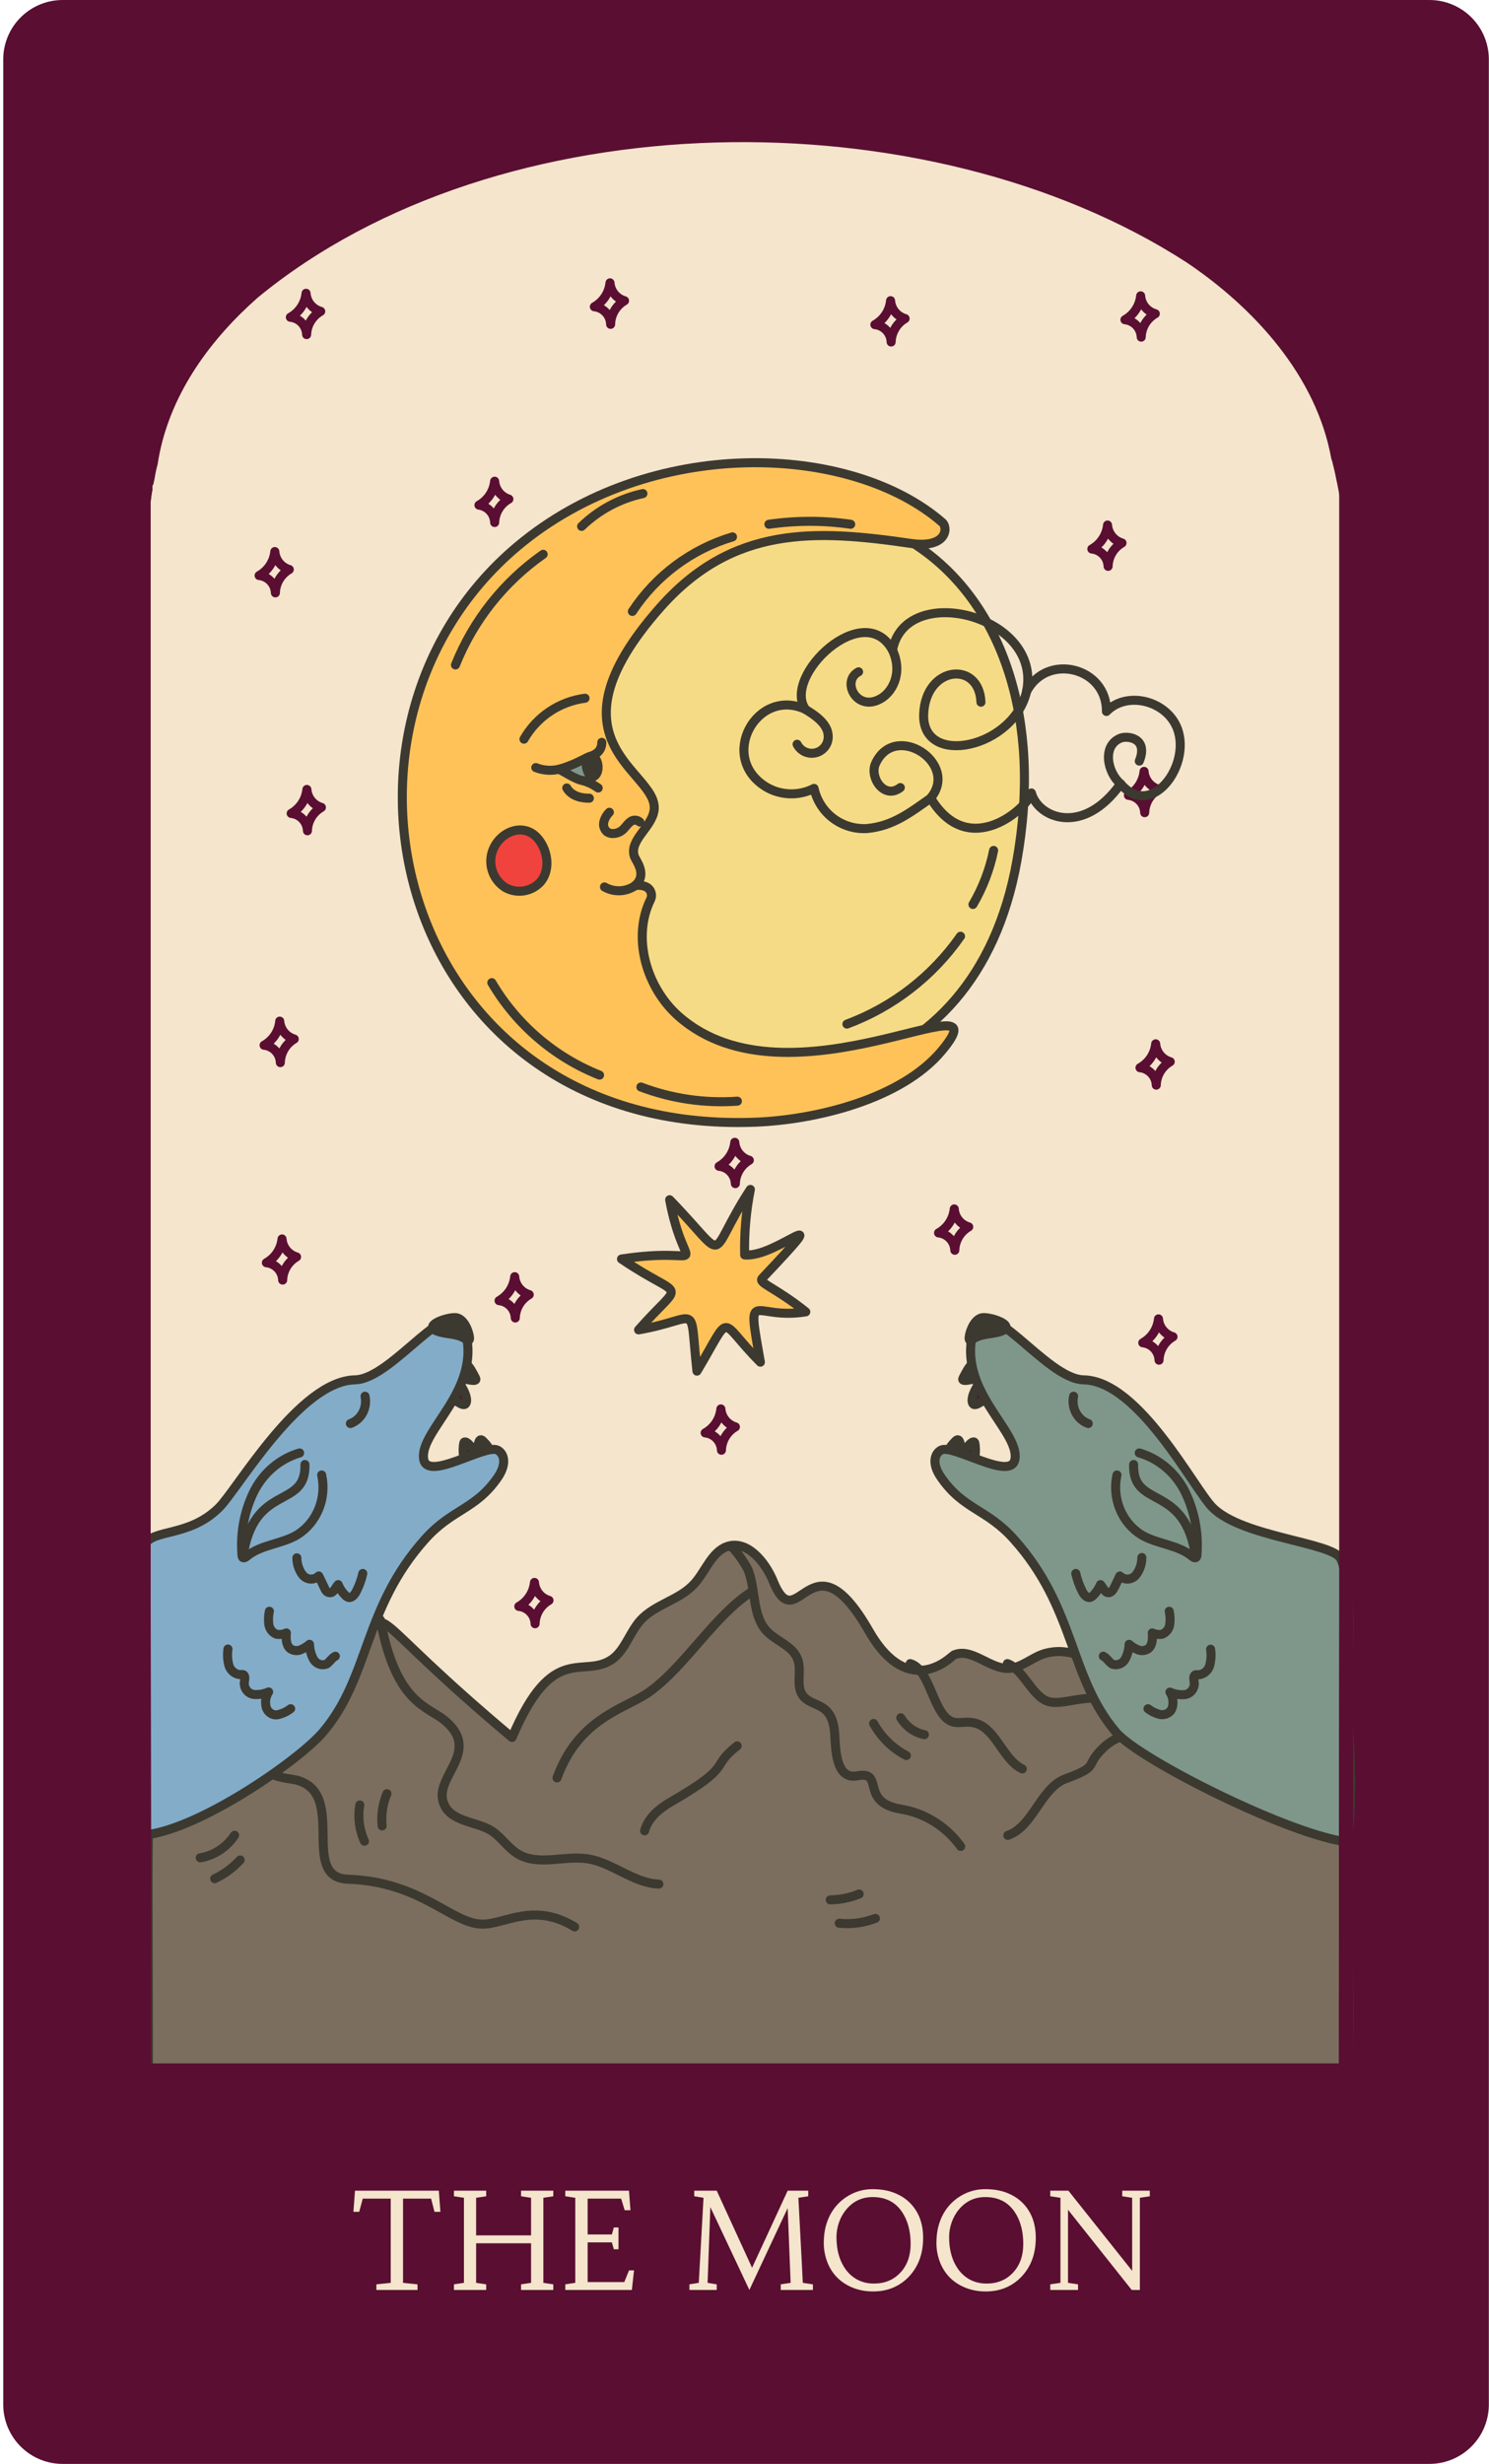 <svg width="393" height="650" viewBox="0 0 393 650" fill="none" xmlns="http://www.w3.org/2000/svg">
<path fill-rule="evenodd" clip-rule="evenodd" d="M16.741 0.001H377.072C381.211 -0.052 385.204 1.532 388.18 4.409C391.156 7.286 392.874 11.223 392.96 15.361V634.639C392.874 638.777 391.156 642.714 388.18 645.591C385.204 648.468 381.211 650.052 377.072 649.999H16.741C12.602 650.052 8.61 648.468 5.634 645.591C2.658 642.714 0.94 638.777 0.854 634.639V15.361C0.94 11.223 2.658 7.286 5.634 4.409C8.61 1.532 12.602 -0.052 16.741 0.001Z" fill="#5A0E32"/>
<path d="M355.423 35.08H37.623V612.064H355.423V35.08Z" fill="#F4E5CC"/>
<path d="M238.892 84.041C237.845 83.744 236.914 83.131 236.228 82.286C235.542 81.441 235.132 80.405 235.056 79.319C234.923 80.63 234.477 81.889 233.755 82.991C233.033 84.092 232.057 85.004 230.908 85.648C232.058 85.755 233.13 86.279 233.921 87.122C234.712 87.964 235.168 89.067 235.203 90.222C235.242 88.963 235.601 87.735 236.247 86.653C236.892 85.572 237.802 84.673 238.892 84.041Z" stroke="#5A0E32" stroke-width="2.383" stroke-linecap="round" stroke-linejoin="round"/>
<path d="M296.141 143.242C295.097 142.936 294.171 142.319 293.488 141.472C292.805 140.625 292.398 139.589 292.321 138.504C292.189 139.814 291.743 141.073 291.021 142.175C290.299 143.277 289.322 144.188 288.173 144.832C289.323 144.943 290.392 145.468 291.183 146.31C291.973 147.151 292.43 148.252 292.469 149.406C292.503 148.15 292.858 146.924 293.501 145.845C294.144 144.766 295.053 143.869 296.141 143.242Z" stroke="#5A0E32" stroke-width="2.383" stroke-linecap="round" stroke-linejoin="round"/>
<path d="M305.797 208.229C304.752 207.923 303.825 207.305 303.14 206.459C302.455 205.612 302.044 204.577 301.961 203.491C301.831 204.8 301.387 206.059 300.668 207.16C299.949 208.262 298.975 209.174 297.83 209.82C298.979 209.931 300.049 210.456 300.839 211.298C301.629 212.139 302.086 213.24 302.125 214.394C302.159 213.138 302.514 211.912 303.157 210.833C303.8 209.753 304.709 208.857 305.797 208.229Z" stroke="#5A0E32" stroke-width="2.383" stroke-linecap="round" stroke-linejoin="round"/>
<path d="M243.908 499.643C242.863 499.341 241.935 498.727 241.249 497.883C240.564 497.039 240.153 496.005 240.071 494.921C239.941 496.23 239.498 497.488 238.778 498.59C238.059 499.691 237.086 500.603 235.94 501.249C237.091 501.357 238.162 501.881 238.953 502.723C239.744 503.566 240.2 504.668 240.235 505.823C240.271 504.566 240.627 503.338 241.27 502.257C241.912 501.175 242.82 500.275 243.908 499.643Z" stroke="#5A0E32" stroke-width="2.383" stroke-linecap="round" stroke-linejoin="round"/>
<path d="M78.748 443.36C77.702 443.056 76.774 442.439 76.088 441.592C75.403 440.745 74.992 439.709 74.912 438.622C74.78 439.933 74.334 441.192 73.612 442.294C72.89 443.395 71.913 444.307 70.764 444.951C71.912 445.065 72.98 445.591 73.77 446.432C74.559 447.273 75.018 448.372 75.059 449.525C75.098 448.268 75.457 447.042 76.103 445.963C76.749 444.884 77.659 443.988 78.748 443.36Z" stroke="#5A0E32" stroke-width="2.383" stroke-linecap="round" stroke-linejoin="round"/>
<path d="M303.11 478.527C302.065 478.22 301.138 477.602 300.453 476.756C299.767 475.91 299.356 474.875 299.274 473.789C299.143 475.097 298.7 476.356 297.981 477.457C297.262 478.559 296.288 479.471 295.142 480.117C296.291 480.228 297.361 480.753 298.152 481.595C298.942 482.436 299.399 483.537 299.437 484.691C299.471 483.435 299.827 482.209 300.47 481.13C301.113 480.051 302.022 479.154 303.11 478.527Z" stroke="#5A0E32" stroke-width="2.383" stroke-linecap="round" stroke-linejoin="round"/>
<path d="M304.912 420.014C303.859 419.714 302.925 419.096 302.235 418.245C301.546 417.395 301.135 416.352 301.059 415.26C300.927 416.57 300.481 417.83 299.759 418.931C299.037 420.033 298.061 420.944 296.912 421.588C298.062 421.696 299.134 422.22 299.925 423.062C300.716 423.905 301.172 425.007 301.207 426.162C301.253 424.908 301.617 423.685 302.265 422.61C302.914 421.534 303.824 420.641 304.912 420.014Z" stroke="#5A0E32" stroke-width="2.383" stroke-linecap="round" stroke-linejoin="round"/>
<path d="M193.986 237.035C192.941 236.733 192.013 236.119 191.327 235.275C190.642 234.431 190.23 233.398 190.149 232.313C190.015 233.621 189.568 234.877 188.846 235.975C188.124 237.074 187.148 237.983 186.001 238.625C187.152 238.74 188.222 239.268 189.012 240.113C189.802 240.957 190.259 242.06 190.297 243.216C190.336 241.957 190.695 240.729 191.34 239.647C191.986 238.566 192.896 237.667 193.986 237.035Z" stroke="#5A0E32" stroke-width="2.383" stroke-linecap="round" stroke-linejoin="round"/>
<path d="M166.067 485.117C165.02 484.813 164.092 484.196 163.407 483.349C162.721 482.502 162.311 481.466 162.23 480.379C162.098 481.69 161.652 482.949 160.93 484.051C160.208 485.152 159.231 486.064 158.083 486.708C159.231 486.822 160.298 487.348 161.088 488.189C161.878 489.03 162.336 490.129 162.378 491.282C162.417 490.025 162.776 488.799 163.421 487.72C164.067 486.641 164.977 485.745 166.067 485.117Z" stroke="#5A0E32" stroke-width="2.383" stroke-linecap="round" stroke-linejoin="round"/>
<path d="M255.679 323.664C254.634 323.36 253.707 322.743 253.023 321.896C252.34 321.048 251.934 320.012 251.859 318.926C251.727 320.236 251.281 321.495 250.559 322.597C249.837 323.698 248.86 324.61 247.711 325.254C248.859 325.368 249.927 325.894 250.717 326.735C251.507 327.576 251.965 328.675 252.007 329.828C252.042 328.572 252.398 327.347 253.041 326.268C253.684 325.189 254.592 324.292 255.679 323.664Z" stroke="#5A0E32" stroke-width="2.383" stroke-linecap="round" stroke-linejoin="round"/>
<path d="M84.832 213C83.786 212.696 82.858 212.079 82.172 211.232C81.487 210.385 81.076 209.349 80.996 208.262C80.864 209.573 80.418 210.832 79.696 211.934C78.974 213.035 77.997 213.947 76.848 214.591C77.997 214.702 79.067 215.227 79.858 216.069C80.648 216.91 81.105 218.011 81.144 219.165C81.181 217.908 81.539 216.681 82.185 215.602C82.831 214.523 83.742 213.627 84.832 213Z" stroke="#5A0E32" stroke-width="2.383" stroke-linecap="round" stroke-linejoin="round"/>
<path d="M237.793 186.457C236.745 186.157 235.814 185.541 235.128 184.693C234.441 183.846 234.033 182.807 233.957 181.719C233.825 183.03 233.379 184.289 232.657 185.391C231.935 186.492 230.958 187.404 229.809 188.048C230.958 188.158 232.028 188.684 232.818 189.525C233.609 190.367 234.066 191.468 234.104 192.622C234.138 191.364 234.496 190.136 235.142 189.056C235.788 187.977 236.701 187.082 237.793 186.457Z" stroke="#5A0E32" stroke-width="2.383" stroke-linecap="round" stroke-linejoin="round"/>
<path d="M221.612 443.524C220.568 443.221 219.642 442.606 218.956 441.763C218.271 440.919 217.859 439.886 217.775 438.803C217.643 440.109 217.198 441.364 216.479 442.462C215.76 443.561 214.788 444.47 213.644 445.115C214.79 445.229 215.856 445.756 216.643 446.597C217.43 447.439 217.885 448.537 217.923 449.689C217.962 448.432 218.321 447.206 218.966 446.127C219.612 445.048 220.523 444.152 221.612 443.524Z" stroke="#5A0E32" stroke-width="2.383" stroke-linecap="round" stroke-linejoin="round"/>
<path d="M78.274 331.582C77.228 331.277 76.3 330.66 75.614 329.813C74.928 328.967 74.518 327.93 74.438 326.844C74.3 328.144 73.853 329.392 73.134 330.485C72.415 331.577 71.446 332.482 70.306 333.123C71.456 333.234 72.525 333.759 73.316 334.601C74.106 335.442 74.563 336.543 74.602 337.697C74.644 336.45 75.003 335.234 75.645 334.164C76.288 333.094 77.193 332.205 78.274 331.582Z" stroke="#5A0E32" stroke-width="2.383" stroke-linecap="round" stroke-linejoin="round"/>
<path d="M164.836 79.336C163.792 79.034 162.864 78.42 162.178 77.576C161.492 76.732 161.081 75.699 161 74.614C160.867 75.92 160.423 77.175 159.704 78.274C158.985 79.372 158.012 80.282 156.869 80.926C158.028 81.042 159.104 81.578 159.895 82.432C160.687 83.287 161.138 84.401 161.164 85.566C161.188 84.299 161.539 83.06 162.182 81.969C162.826 80.877 163.74 79.971 164.836 79.336Z" stroke="#5A0E32" stroke-width="2.383" stroke-linecap="round" stroke-linejoin="round"/>
<path d="M152.033 191.737C150.988 191.43 150.062 190.813 149.376 189.966C148.691 189.12 148.28 188.085 148.197 186.999C148.065 188.309 147.619 189.569 146.897 190.67C146.175 191.772 145.198 192.683 144.049 193.327C145.199 193.438 146.268 193.963 147.059 194.805C147.849 195.647 148.306 196.747 148.345 197.901C148.382 196.644 148.74 195.418 149.386 194.339C150.032 193.26 150.943 192.364 152.033 191.737Z" stroke="#5A0E32" stroke-width="2.383" stroke-linecap="round" stroke-linejoin="round"/>
<path d="M144.902 422.195C143.857 421.888 142.93 421.271 142.245 420.424C141.559 419.578 141.148 418.543 141.066 417.457C140.935 418.766 140.492 420.024 139.773 421.125C139.054 422.227 138.08 423.139 136.934 423.785C138.083 423.896 139.153 424.421 139.943 425.263C140.734 426.105 141.191 427.205 141.229 428.359C141.263 427.103 141.619 425.877 142.262 424.798C142.905 423.719 143.814 422.822 144.902 422.195Z" stroke="#5A0E32" stroke-width="2.383" stroke-linecap="round" stroke-linejoin="round"/>
<path d="M76.356 150.242C75.312 149.937 74.386 149.319 73.703 148.472C73.02 147.625 72.613 146.589 72.536 145.504C72.404 146.815 71.958 148.074 71.236 149.176C70.514 150.277 69.537 151.188 68.388 151.832C69.537 151.943 70.607 152.469 71.398 153.31C72.188 154.152 72.645 155.253 72.684 156.407C72.717 155.151 73.073 153.925 73.716 152.845C74.359 151.766 75.268 150.87 76.356 150.242Z" stroke="#5A0E32" stroke-width="2.383" stroke-linecap="round" stroke-linejoin="round"/>
<path d="M83.717 387.504C82.672 387.203 81.745 386.589 81.059 385.745C80.373 384.901 79.962 383.867 79.881 382.783C79.749 384.093 79.303 385.353 78.581 386.454C77.859 387.556 76.882 388.467 75.733 389.111C76.883 389.218 77.955 389.743 78.746 390.585C79.537 391.428 79.993 392.53 80.028 393.685C80.067 392.426 80.426 391.198 81.072 390.117C81.717 389.035 82.628 388.136 83.717 387.504Z" stroke="#5A0E32" stroke-width="2.383" stroke-linecap="round" stroke-linejoin="round"/>
<path d="M309.601 352.649C308.556 352.348 307.628 351.734 306.943 350.89C306.257 350.046 305.846 349.012 305.765 347.928C305.63 349.235 305.183 350.491 304.461 351.59C303.739 352.688 302.763 353.597 301.617 354.24C302.767 354.354 303.837 354.883 304.627 355.727C305.418 356.572 305.874 357.674 305.912 358.83C305.948 357.571 306.306 356.341 306.952 355.259C307.597 354.177 308.509 353.279 309.601 352.649Z" stroke="#5A0E32" stroke-width="2.383" stroke-linecap="round" stroke-linejoin="round"/>
<path d="M194.102 376.421C193.057 376.115 192.13 375.497 191.445 374.651C190.759 373.804 190.348 372.769 190.265 371.683C190.133 372.994 189.687 374.253 188.965 375.354C188.243 376.456 187.267 377.367 186.118 378.011C187.267 378.122 188.337 378.648 189.127 379.489C189.917 380.331 190.375 381.431 190.413 382.585C190.45 381.328 190.809 380.102 191.454 379.023C192.1 377.944 193.012 377.048 194.102 376.421Z" stroke="#5A0E32" stroke-width="2.383" stroke-linecap="round" stroke-linejoin="round"/>
<path d="M304.929 82.762C303.874 82.472 302.935 81.863 302.242 81.017C301.549 80.171 301.136 79.131 301.059 78.04C300.925 79.348 300.478 80.604 299.756 81.702C299.034 82.801 298.058 83.71 296.912 84.352C298.062 84.467 299.132 84.995 299.922 85.84C300.712 86.684 301.169 87.787 301.207 88.942C301.245 87.679 301.607 86.447 302.259 85.365C302.91 84.282 303.83 83.386 304.929 82.762Z" stroke="#5A0E32" stroke-width="2.383" stroke-linecap="round" stroke-linejoin="round"/>
<path d="M84.651 82.139C83.592 81.843 82.65 81.224 81.957 80.37C81.264 79.515 80.853 78.466 80.782 77.368C80.65 78.679 80.204 79.938 79.482 81.04C78.76 82.141 77.783 83.053 76.634 83.697C77.784 83.808 78.853 84.333 79.644 85.174C80.434 86.016 80.891 87.117 80.93 88.271C80.974 87.016 81.34 85.793 81.991 84.72C82.643 83.646 83.558 82.758 84.651 82.139Z" stroke="#5A0E32" stroke-width="2.383" stroke-linecap="round" stroke-linejoin="round"/>
<path d="M308.864 280.087C307.819 279.786 306.891 279.172 306.205 278.328C305.519 277.484 305.108 276.45 305.027 275.365C304.893 276.673 304.445 277.929 303.724 279.028C303.002 280.126 302.026 281.035 300.879 281.677C302.03 281.792 303.1 282.321 303.89 283.165C304.68 284.009 305.137 285.112 305.175 286.268C305.214 285.009 305.573 283.781 306.218 282.7C306.864 281.618 307.774 280.719 308.864 280.087Z" stroke="#5A0E32" stroke-width="2.383" stroke-linecap="round" stroke-linejoin="round"/>
<path d="M134.311 131.667C133.282 131.35 132.374 130.729 131.704 129.887C131.034 129.044 130.634 128.019 130.557 126.946C130.422 128.253 129.975 129.509 129.253 130.608C128.531 131.706 127.555 132.615 126.409 133.257C127.533 133.405 128.568 133.948 129.328 134.789C130.088 135.63 130.523 136.715 130.557 137.848C130.599 136.582 130.967 135.349 131.624 134.266C132.282 133.183 133.207 132.288 134.311 131.667Z" stroke="#5A0E32" stroke-width="2.383" stroke-linecap="round" stroke-linejoin="round"/>
<path d="M197.774 306.089C196.728 305.784 195.799 305.167 195.114 304.32C194.428 303.474 194.018 302.437 193.937 301.351C193.805 302.661 193.359 303.921 192.637 305.022C191.915 306.124 190.938 307.035 189.79 307.679C190.939 307.79 192.009 308.315 192.799 309.157C193.589 309.999 194.046 311.099 194.085 312.253C194.122 310.996 194.481 309.77 195.126 308.691C195.772 307.611 196.683 306.716 197.774 306.089Z" stroke="#5A0E32" stroke-width="2.383" stroke-linecap="round" stroke-linejoin="round"/>
<path d="M205.234 137.241C204.187 136.936 203.259 136.319 202.574 135.473C201.888 134.626 201.478 133.59 201.397 132.503C201.265 133.813 200.819 135.073 200.097 136.174C199.375 137.276 198.398 138.187 197.25 138.831C198.398 138.945 199.465 139.472 200.255 140.313C201.045 141.154 201.503 142.252 201.545 143.405C201.584 142.149 201.943 140.923 202.588 139.844C203.234 138.765 204.144 137.869 205.234 137.241Z" stroke="#5A0E32" stroke-width="2.383" stroke-linecap="round" stroke-linejoin="round"/>
<path d="M77.666 274.103C76.622 273.802 75.694 273.188 75.008 272.344C74.322 271.5 73.911 270.466 73.83 269.382C73.713 270.699 73.275 271.967 72.555 273.076C71.835 274.185 70.854 275.1 69.699 275.743C70.849 275.857 71.919 276.386 72.71 277.23C73.5 278.075 73.956 279.177 73.994 280.333C74.022 279.067 74.374 277.829 75.017 276.739C75.66 275.648 76.572 274.74 77.666 274.103Z" stroke="#5A0E32" stroke-width="2.383" stroke-linecap="round" stroke-linejoin="round"/>
<path d="M90.373 493.249C89.328 492.942 88.401 492.325 87.716 491.478C87.031 490.632 86.62 489.597 86.537 488.511C86.405 489.821 85.959 491.081 85.237 492.182C84.515 493.284 83.538 494.195 82.389 494.839C83.538 494.95 84.608 495.475 85.399 496.317C86.189 497.159 86.646 498.259 86.684 499.413C86.722 498.156 87.08 496.93 87.726 495.851C88.372 494.772 89.283 493.876 90.373 493.249Z" stroke="#5A0E32" stroke-width="2.383" stroke-linecap="round" stroke-linejoin="round"/>
<path d="M139.687 341.534C138.641 341.229 137.713 340.612 137.027 339.765C136.341 338.918 135.931 337.882 135.851 336.796C135.72 338.105 135.277 339.363 134.558 340.464C133.839 341.566 132.865 342.478 131.719 343.124C132.867 343.235 133.935 343.761 134.722 344.603C135.51 345.445 135.964 346.545 135.998 347.698C136.035 346.441 136.394 345.214 137.04 344.135C137.685 343.056 138.597 342.161 139.687 341.534Z" stroke="#5A0E32" stroke-width="2.383" stroke-linecap="round" stroke-linejoin="round"/>
<path d="M252.384 253.987C251.339 253.684 250.412 253.067 249.728 252.219C249.045 251.372 248.639 250.335 248.564 249.249C248.432 250.559 247.986 251.819 247.264 252.92C246.542 254.022 245.565 254.933 244.417 255.577C245.566 255.688 246.636 256.213 247.426 257.055C248.216 257.897 248.673 258.997 248.712 260.151C248.746 258.896 249.101 257.669 249.744 256.59C250.387 255.511 251.296 254.615 252.384 253.987Z" stroke="#5A0E32" stroke-width="2.383" stroke-linecap="round" stroke-linejoin="round"/>
<path d="M138.836 268.447C137.791 268.14 136.864 267.523 136.179 266.676C135.494 265.83 135.082 264.795 135 263.709C134.868 265.019 134.422 266.279 133.7 267.38C132.978 268.482 132.001 269.393 130.852 270.037C132.001 270.148 133.071 270.673 133.861 271.515C134.652 272.357 135.109 273.457 135.147 274.611C135.185 273.354 135.543 272.128 136.189 271.048C136.835 269.969 137.746 269.074 138.836 268.447Z" stroke="#5A0E32" stroke-width="2.383" stroke-linecap="round" stroke-linejoin="round"/>
<path d="M268.402 227.034C257.253 289.661 197.79 294.563 164.362 274.3C142.77 261.184 102.456 189.572 160.755 151.176C224.53 109.157 281.878 151.488 268.402 227.034Z" fill="#F6DB86" stroke="#3C3930" stroke-width="2.383" stroke-linecap="round" stroke-linejoin="round"/>
<path d="M199.412 296.039C105.668 299.679 78.65 192.753 136.572 144.127C171.542 114.797 224.545 116.814 248.727 137.848C250.268 139.192 249.94 144.734 240.399 143.357C215.118 139.668 193.379 138.635 174.28 160.227C142.474 196.196 174.017 203.377 172.64 213.738C172.05 218.28 165.968 221.624 167.443 225.952C167.82 227.067 171.001 230.74 167.591 233.658C168.559 233.459 169.564 233.556 170.476 233.936C170.784 234.074 171.061 234.272 171.29 234.519C171.519 234.766 171.695 235.057 171.808 235.374C171.922 235.691 171.97 236.028 171.949 236.364C171.929 236.7 171.84 237.029 171.689 237.33C166.771 247.364 170.591 260.561 179.083 268.07C208.479 294.104 265.86 256.413 248.613 277.136C237.956 289.973 215.364 295.416 199.412 296.039Z" fill="#FFC259" stroke="#3C3930" stroke-width="2.383" stroke-linecap="round" stroke-linejoin="round"/>
<path d="M120.21 175.424C124.925 163.648 132.969 153.501 143.36 146.226" stroke="#3C3930" stroke-width="2.383" stroke-linecap="round" stroke-linejoin="round"/>
<path d="M153.508 138.864C157.988 134.525 163.594 131.527 169.69 130.208" stroke="#3C3930" stroke-width="2.383" stroke-linecap="round" stroke-linejoin="round"/>
<path d="M129.802 259.233C136.311 270.298 146.319 278.881 158.247 283.628" stroke="#3C3930" stroke-width="2.383" stroke-linecap="round" stroke-linejoin="round"/>
<path d="M169.149 286.76C177.271 289.835 185.963 291.11 194.626 290.497" stroke="#3C3930" stroke-width="2.383" stroke-linecap="round" stroke-linejoin="round"/>
<path d="M138.294 194.999C139.964 192.076 142.287 189.579 145.083 187.704C147.88 185.83 151.072 184.629 154.41 184.195" stroke="#3C3930" stroke-width="2.383" stroke-linecap="round" stroke-linejoin="round"/>
<path d="M155.148 205.918C155.672 205.681 156.141 205.338 156.526 204.913C156.912 204.487 157.206 203.987 157.391 203.442C157.575 202.898 157.646 202.322 157.598 201.75C157.551 201.177 157.387 200.62 157.116 200.114C155.821 198.327 154.739 200.803 147.525 202.967C149.427 203.721 152.87 206.492 155.148 205.918Z" fill="#7E978A" stroke="#3C3930" stroke-width="2.383" stroke-linecap="round" stroke-linejoin="round"/>
<path d="M141.409 202.492C143.499 203.319 145.804 203.434 147.967 202.82" stroke="#3C3930" stroke-width="2.383" stroke-linecap="round" stroke-linejoin="round"/>
<path d="M155.557 199.622C157.688 198.95 158.836 197.819 158.836 195.835" stroke="#3C3930" stroke-width="2.383" stroke-linecap="round" stroke-linejoin="round"/>
<path d="M149.589 207.869C150.376 209.246 152.147 210.591 155.557 210.574" stroke="#3C3930" stroke-width="2.383" stroke-linecap="round" stroke-linejoin="round"/>
<path d="M153.821 205.934C155.279 206.345 156.654 207.005 157.887 207.885" stroke="#3C3930" stroke-width="2.383" stroke-linecap="round" stroke-linejoin="round"/>
<path d="M160.836 214.279C160.136 214.978 159.633 215.849 159.377 216.804C159.255 217.282 159.27 217.785 159.421 218.254C159.572 218.724 159.852 219.142 160.229 219.46C160.753 219.802 161.378 219.953 162 219.886C162.839 219.833 163.638 219.511 164.279 218.968C165.017 218.345 165.525 217.46 166.279 216.869C166.634 216.541 167.099 216.359 167.582 216.359C168.066 216.359 168.531 216.541 168.886 216.869" stroke="#3C3930" stroke-width="2.383" stroke-linecap="round" stroke-linejoin="round"/>
<path d="M159.542 233.986C160.779 234.699 162.194 235.047 163.622 234.989C165.05 234.931 166.432 234.469 167.608 233.658" stroke="#3C3930" stroke-width="2.383" stroke-linecap="round" stroke-linejoin="round"/>
<path d="M129.752 225.313C129.357 226.979 129.494 228.728 130.144 230.313C130.793 231.898 131.923 233.24 133.375 234.149C134.866 234.987 136.598 235.294 138.286 235.02C139.975 234.746 141.521 233.907 142.671 232.641C145.212 229.608 144.687 224.821 142.326 221.657C138.392 216.345 131.162 219.542 129.752 225.313Z" fill="#F0433D" stroke="#3C3930" stroke-width="2.383" stroke-linecap="round" stroke-linejoin="round"/>
<path d="M166.903 161.308C173.128 151.85 182.484 144.885 193.331 141.635" stroke="#3C3930" stroke-width="2.383" stroke-linecap="round" stroke-linejoin="round"/>
<path d="M202.938 138.307C210.098 137.274 217.369 137.274 224.53 138.307" stroke="#3C3930" stroke-width="2.383" stroke-linecap="round" stroke-linejoin="round"/>
<path d="M157.409 204.18C155.622 206.984 153.229 200.262 155.966 199.623C157.573 199.245 158.426 202.606 157.409 204.18Z" fill="#3C3930" stroke="#3C3930" stroke-width="2.383" stroke-linecap="round" stroke-linejoin="round"/>
<path d="M223.529 270.168C235.645 265.663 246.103 257.577 253.514 246.986" stroke="#3C3930" stroke-width="2.383" stroke-linecap="round" stroke-linejoin="round"/>
<path d="M256.794 238.608C259.389 234.188 261.234 229.368 262.254 224.345" stroke="#3C3930" stroke-width="2.383" stroke-linecap="round" stroke-linejoin="round"/>
<path d="M353.905 466.793C330.056 444.011 321.694 440.025 318.127 432.784C316.108 428.706 314.619 423.585 310.639 421.931C306.424 420.197 301.913 423.537 298.847 427.037C285.346 442.658 285.582 433.635 275.912 436.172C272.567 437.071 269.736 439.977 266.287 440.138C261.187 440.362 256.382 434.47 251.68 436.638C251.268 436.83 239.992 448.887 229.32 430.216C213.976 403.436 210.542 432.977 204.101 417.195C201.875 411.752 196.967 406.117 191.793 408.028C187.798 409.505 186.177 414.61 183.214 417.853C179.22 422.22 172.897 423.135 168.917 427.583C166.146 430.794 164.878 435.417 161.547 437.745C153.838 443.043 145.967 432.816 135.148 458.36C95.469 425.078 103.384 423.794 95.115 432.672C91.062 437.023 84.046 435.369 79.137 438.5C69.778 444.44 85.564 440.715 43.968 465.954C37.704 469.759 39.296 472.376 39.148 553.164C39.148 556.375 40.121 556.921 42.096 556.873C374.285 547.754 353.591 548.845 354.947 547.24C357.88 543.836 354.332 471.465 353.905 466.793Z" fill="#7B6E5E" stroke="#3C3930" stroke-width="2.383" stroke-linecap="round" stroke-linejoin="round"/>
<path d="M192.822 408.02C193.888 408.237 197.057 413.136 197.472 414.221C199.5 419.429 198.538 426.048 202.24 430.156C204.816 433.04 209.348 434.14 210.592 437.907C211.599 440.899 210.029 444.635 211.821 447.208C214.249 450.696 219.788 448.494 220.321 457.625C220.558 461.454 220.587 469.561 226.244 468.476C233.648 467.065 226.688 475.482 237.868 477.281C244.116 478.313 249.74 481.835 253.565 487.108" stroke="#3C3930" stroke-width="2.383" stroke-linecap="round" stroke-linejoin="round"/>
<path d="M100.389 427.35C104.491 449.393 112.769 450.075 117.33 453.826C127.059 461.825 115.079 468.382 116.886 475.094C118.366 480.706 125.682 480.396 129.709 482.969C132.301 484.628 134.048 487.48 136.669 489.077C142.045 492.347 148.871 489.433 155.031 490.363C161.636 491.355 167.219 496.796 173.897 497.044" stroke="#3C3930" stroke-width="2.383" stroke-linecap="round" stroke-linejoin="round"/>
<path d="M198.405 419.909C188.631 426.11 180.798 439.642 171.32 446.386C165.13 450.773 152.766 453.098 147.02 469.033" stroke="#3C3930" stroke-width="2.383" stroke-linecap="round" stroke-linejoin="round"/>
<path d="M194.57 460.569C187.032 466.475 194.081 465.514 176.978 475.404C174.016 477.125 171.054 479.559 170.136 482.984" stroke="#3C3930" stroke-width="2.383" stroke-linecap="round" stroke-linejoin="round"/>
<path d="M240.238 438.868C245.82 440.418 246.28 453.439 251.981 454.37C253.358 454.587 254.75 454.199 256.127 454.37C262.717 454.866 264.212 463.903 269.825 466.662" stroke="#3C3930" stroke-width="2.383" stroke-linecap="round" stroke-linejoin="round"/>
<path d="M265.885 438.868C269.958 440.279 272.416 447.409 276.488 448.805C281.641 450.587 290.141 443.906 301.129 452.447" stroke="#3C3930" stroke-width="2.383" stroke-linecap="round" stroke-linejoin="round"/>
<path d="M314.679 422.979C308.934 472.955 302.211 450.059 290.808 461.469C286.159 466.119 290.349 465.871 281.316 469.219C274.608 471.684 272.742 481.853 265.99 484.194" stroke="#3C3930" stroke-width="2.383" stroke-linecap="round" stroke-linejoin="round"/>
<path d="M313.552 458.09C324.14 475.839 324.51 465.732 339.437 479.28" stroke="#3C3930" stroke-width="2.383" stroke-linecap="round" stroke-linejoin="round"/>
<path d="M93.711 433.303C91.075 439.999 89.357 450.354 83.538 454.323C79.451 457.097 74.653 458.973 71.513 462.864C66.641 468.692 75.956 469.064 78.103 469.561C91.904 472.955 78.814 495.324 91.875 495.758C111.125 496.393 119.107 507.477 127.222 507.601C133.264 507.694 140.771 501.695 151.67 508.33" stroke="#3C3930" stroke-width="2.383" stroke-linecap="round" stroke-linejoin="round"/>
<path d="M328.124 457.098C330.334 459.523 332.892 461.573 335.705 463.174" stroke="#3C3930" stroke-width="2.383" stroke-linecap="round" stroke-linejoin="round"/>
<path d="M332.878 455.609L337.543 458.709" stroke="#3C3930" stroke-width="2.383" stroke-linecap="round" stroke-linejoin="round"/>
<path d="M96.198 485.729C94.827 482.759 94.396 479.408 94.969 476.164" stroke="#3C3930" stroke-width="2.383" stroke-linecap="round" stroke-linejoin="round"/>
<path d="M100.862 481.683C100.553 478.783 100.993 475.849 102.136 473.188" stroke="#3C3930" stroke-width="2.383" stroke-linecap="round" stroke-linejoin="round"/>
<path d="M52.855 490.1C54.671 489.8 56.411 489.118 57.968 488.095C59.526 487.072 60.87 485.729 61.918 484.148" stroke="#3C3930" stroke-width="2.383" stroke-linecap="round" stroke-linejoin="round"/>
<path d="M56.66 495.618C59.182 494.436 61.465 492.757 63.383 490.674" stroke="#3C3930" stroke-width="2.383" stroke-linecap="round" stroke-linejoin="round"/>
<path d="M230.569 454.664C232.595 458.313 235.603 461.257 239.217 463.128" stroke="#3C3930" stroke-width="2.383" stroke-linecap="round" stroke-linejoin="round"/>
<path d="M237.735 453.16C238.432 454.31 239.345 455.299 240.42 456.067C241.494 456.834 242.707 457.365 243.984 457.625" stroke="#3C3930" stroke-width="2.383" stroke-linecap="round" stroke-linejoin="round"/>
<path d="M219.136 501.199C221.747 501.166 224.33 500.641 226.762 499.649" stroke="#3C3930" stroke-width="2.383" stroke-linecap="round" stroke-linejoin="round"/>
<path d="M221.506 507.368C224.742 507.688 228.005 507.248 231.058 506.082" stroke="#3C3930" stroke-width="2.383" stroke-linecap="round" stroke-linejoin="round"/>
<path d="M254.188 363.531C253.343 365.081 258.082 363.329 259.148 363.422C258.289 365.422 256.69 367.158 256.557 369.344C256.557 370.321 256.942 370.894 258.038 370.352C262.599 367.685 263.339 369.08 258.63 361.19C256.868 358.353 255.935 360.229 254.188 363.531Z" fill="#5A0E32" stroke="#3C3930" stroke-width="2.383" stroke-linecap="round" stroke-linejoin="round"/>
<path d="M252.29 380.071C253.534 378.877 253.638 382.21 253.771 383.791C254.053 383.466 256.378 379.776 257.192 380.474C257.459 380.707 257.947 385.652 256.111 385.543C250.795 385.186 248.351 383.869 252.29 380.071Z" fill="#5A0E32" stroke="#3C3930" stroke-width="2.383" stroke-linecap="round" stroke-linejoin="round"/>
<path d="M355.724 442.225C356.287 427.824 356.526 417.302 353.905 411.287C351.994 406.869 328.051 405.649 320.07 397.727C315.138 392.813 300.669 364.291 286.009 364.012C275.821 363.81 260.346 339.52 256.985 350.929C252.365 366.585 268.965 377.281 267.899 384.846C267.01 391.046 251.61 380.846 248.381 382.551C246.693 383.42 245.805 386.086 248.381 389.744C254.216 398.239 260.42 398.037 267.558 406.005C283.966 424.312 282.085 442.309 294.553 456.974C300.802 464.337 341.272 484.475 355.724 485.901C357.679 466.943 355.236 454.765 355.724 442.225Z" fill="#7E978A" stroke="#3C3930" stroke-width="2.383" stroke-linecap="round" stroke-linejoin="round"/>
<path d="M294.806 389.108C294.147 392.118 294.417 395.268 295.577 398.107C296.737 400.946 298.728 403.326 301.263 404.904C305.483 407.4 310.843 407.462 314.664 410.593C314.931 410.826 315.301 411.074 315.612 410.888C315.923 410.702 315.893 410.407 315.923 410.113C316.357 404.45 315.297 398.772 312.857 393.697C311.625 391.177 309.907 388.952 307.812 387.162C305.717 385.371 303.29 384.055 300.685 383.295" stroke="#3C3930" stroke-width="2.383" stroke-linecap="round" stroke-linejoin="round"/>
<path d="M299.204 386.349C298.879 398.378 312.858 391 315.612 410.888" stroke="#3C3930" stroke-width="2.383" stroke-linecap="round" stroke-linejoin="round"/>
<path d="M283.936 415.089C284.312 416.752 284.894 418.358 285.669 419.863C286.098 420.7 286.853 421.63 287.742 421.413C288.05 421.302 288.329 421.116 288.556 420.871C289.368 420.072 290.014 419.106 290.452 418.034C291.162 418.793 291.547 420.158 292.569 420.173C293.339 420.173 293.843 419.336 294.198 418.623C294.554 417.91 295.101 416.716 295.56 415.755C295.85 416.034 296.189 416.251 296.559 416.391C296.928 416.531 297.321 416.593 297.714 416.573C298.107 416.553 298.492 416.451 298.847 416.273C299.202 416.096 299.519 415.846 299.781 415.538C300.816 414.231 301.382 412.586 301.38 410.888" stroke="#3C3930" stroke-width="2.383" stroke-linecap="round" stroke-linejoin="round"/>
<path d="M291.193 436.915C292.126 437.38 292.674 438.465 293.562 439.007C294.182 439.237 294.859 439.234 295.478 438.999C296.096 438.764 296.617 438.313 296.953 437.721C297.602 436.516 297.963 435.165 298.005 433.783C298.726 434.411 299.541 434.909 300.418 435.256C300.859 435.426 301.332 435.483 301.798 435.424C302.264 435.365 302.71 435.19 303.099 434.915C304.224 434 304.224 432.264 304.12 430.776C304.941 431.165 305.855 431.284 306.741 431.117C307.265 430.911 307.726 430.563 308.077 430.107C308.429 429.652 308.658 429.107 308.741 428.528C308.891 427.371 308.841 426.195 308.593 425.056" stroke="#3C3930" stroke-width="2.383" stroke-linecap="round" stroke-linejoin="round"/>
<path d="M302.995 450.773C303.884 451.455 304.889 451.955 305.956 452.245C306.478 452.389 307.026 452.385 307.546 452.235C308.066 452.086 308.54 451.795 308.918 451.393C309.258 450.946 309.473 450.409 309.54 449.843C309.712 448.632 309.443 447.398 308.785 446.386C310.021 446.941 311.368 447.17 312.709 447.052C313.375 446.973 313.994 446.649 314.455 446.139C314.915 445.628 315.189 444.963 315.226 444.262C315.226 443.379 314.752 442.2 315.508 441.828C315.781 441.766 316.064 441.766 316.337 441.828C317.017 441.77 317.663 441.497 318.192 441.046C318.721 440.595 319.106 439.987 319.298 439.302C319.654 437.923 319.73 436.481 319.521 435.07" stroke="#3C3930" stroke-width="2.383" stroke-linecap="round" stroke-linejoin="round"/>
<path d="M283.36 368.336C283.044 369.825 283.264 371.383 283.977 372.713C284.69 374.042 285.846 375.051 287.225 375.544" stroke="#3C3930" stroke-width="2.383" stroke-linecap="round" stroke-linejoin="round"/>
<path d="M259.147 347.642C256.66 348.169 255.49 352.835 255.845 353.408C256.482 354.462 255.845 352.54 261.25 351.858C270.95 350.51 261.457 347.146 259.147 347.642Z" fill="#3C3930" stroke="#3C3930" stroke-width="2.383" stroke-linecap="round" stroke-linejoin="round"/>
<path d="M125.504 363.531C126.348 365.081 121.624 363.329 120.558 363.422C121.402 365.422 123.016 367.158 123.15 369.344C123.15 370.321 122.75 370.894 121.669 370.352C117.108 367.685 116.367 369.08 121.076 361.19C122.779 358.353 123.771 360.229 125.504 363.531Z" fill="#5A0E32" stroke="#3C3930" stroke-width="2.383" stroke-linecap="round" stroke-linejoin="round"/>
<path d="M127.399 380.071C126.17 378.877 126.066 382.21 125.918 383.791C125.652 383.466 123.327 379.776 122.512 380.474C122.231 380.707 121.742 385.652 123.593 385.543C128.895 385.186 131.353 383.869 127.399 380.071Z" fill="#5A0E32" stroke="#3C3930" stroke-width="2.383" stroke-linecap="round" stroke-linejoin="round"/>
<path d="M38.16 441.315C37.598 426.914 35.554 413.662 38.161 407.648C40.071 403.23 49.819 405.649 57.801 397.727C62.747 392.813 79.021 364.291 93.696 364.012C103.884 363.81 119.344 339.52 122.705 350.929C127.325 366.585 110.725 377.281 111.806 384.846C112.68 391.046 128.021 380.846 131.309 382.551C133.012 383.42 133.885 386.086 131.383 389.744C125.548 398.239 119.359 398.037 112.221 406.005C95.814 424.312 97.694 442.309 85.226 456.974C78.962 464.337 52.628 482.655 38.16 484.081C36.132 465.123 38.649 453.855 38.16 441.315Z" fill="#83ACC8" stroke="#3C3930" stroke-width="2.383" stroke-linecap="round" stroke-linejoin="round"/>
<path d="M84.9 389.108C85.557 392.118 85.286 395.268 84.126 398.106C82.966 400.944 80.976 403.324 78.443 404.904C74.223 407.4 68.848 407.462 65.116 410.593C64.835 410.826 64.479 411.074 64.168 410.888C63.857 410.702 63.872 410.407 63.857 410.113C63.411 404.451 64.466 398.77 66.908 393.697C68.144 391.18 69.863 388.957 71.958 387.167C74.052 385.377 76.477 384.059 79.08 383.295" stroke="#3C3930" stroke-width="2.383" stroke-linecap="round" stroke-linejoin="round"/>
<path d="M80.486 386.349C80.812 398.378 66.848 391 64.093 410.888" stroke="#3C3930" stroke-width="2.383" stroke-linecap="round" stroke-linejoin="round"/>
<path d="M95.754 415.088C95.385 416.754 94.802 418.361 94.021 419.863C93.592 420.7 92.836 421.63 91.963 421.413C91.653 421.306 91.373 421.119 91.148 420.87C90.332 420.076 89.686 419.109 89.253 418.034C88.527 418.793 88.142 420.157 87.135 420.173C86.128 420.188 85.847 419.336 85.506 418.623L84.129 415.755C83.84 416.034 83.501 416.25 83.131 416.391C82.761 416.531 82.368 416.593 81.976 416.573C81.583 416.553 81.198 416.451 80.843 416.273C80.488 416.095 80.17 415.846 79.909 415.538C78.905 414.245 78.356 412.631 78.354 410.965" stroke="#3C3930" stroke-width="2.383" stroke-linecap="round" stroke-linejoin="round"/>
<path d="M88.513 436.915C87.565 437.38 87.032 438.465 86.144 439.007C85.522 439.238 84.842 439.235 84.221 439.001C83.601 438.766 83.076 438.314 82.738 437.721C82.096 436.514 81.735 435.164 81.687 433.783C80.966 434.411 80.15 434.909 79.273 435.256C78.832 435.426 78.359 435.483 77.893 435.424C77.427 435.365 76.981 435.19 76.593 434.915C75.467 434 75.467 432.264 75.586 430.776C74.765 431.165 73.851 431.284 72.965 431.117C72.439 430.913 71.974 430.566 71.62 430.111C71.266 429.655 71.035 429.109 70.951 428.528C70.8 427.371 70.85 426.195 71.099 425.056" stroke="#3C3930" stroke-width="2.383" stroke-linecap="round" stroke-linejoin="round"/>
<path d="M76.71 450.773C75.818 451.452 74.814 451.951 73.748 452.246C73.357 452.386 72.94 452.431 72.529 452.378C72.119 452.325 71.725 452.175 71.379 451.939C71.032 451.703 70.741 451.387 70.528 451.016C70.315 450.645 70.186 450.228 70.15 449.796C69.977 448.586 70.247 447.351 70.905 446.339C69.669 446.896 68.321 447.125 66.981 447.006C66.315 446.924 65.698 446.599 65.238 446.089C64.778 445.579 64.504 444.916 64.463 444.216C64.463 443.332 64.952 442.154 64.182 441.782C63.909 441.719 63.626 441.719 63.353 441.782C62.673 441.723 62.026 441.45 61.498 440.999C60.969 440.548 60.583 439.94 60.391 439.255C60.035 437.876 59.959 436.435 60.169 435.023" stroke="#3C3930" stroke-width="2.383" stroke-linecap="round" stroke-linejoin="round"/>
<path d="M96.346 368.336C96.661 369.825 96.441 371.383 95.728 372.713C95.015 374.042 93.859 375.051 92.481 375.544" stroke="#3C3930" stroke-width="2.383" stroke-linecap="round" stroke-linejoin="round"/>
<path d="M120.558 347.642C123.045 348.169 124.201 352.835 123.86 353.408C123.208 354.462 123.86 352.54 118.44 351.858C108.741 350.51 118.233 347.146 120.558 347.642Z" fill="#3C3930" stroke="#3C3930" stroke-width="2.383" stroke-linecap="round" stroke-linejoin="round"/>
<path d="M196.544 331.057C205.086 331.91 221.923 315.269 201.2 337.205C199.987 338.5 204.479 339.5 212.676 346.075C198.511 348.353 197.02 338.697 200.692 359.354C189.216 347.878 193.56 345.681 183.953 361.715C181.838 342.648 185.117 347.944 168.542 350.829C180.756 336.959 180.641 343.451 164.034 332.139C188.134 328.434 180.789 338.189 176.739 316.499C193.134 333.369 185.953 332.336 198.052 313.777C196.912 319.464 196.406 325.259 196.544 331.057Z" fill="#FFC259" stroke="#3C3930" stroke-width="2.383" stroke-linecap="round" stroke-linejoin="round"/>
<path d="M292.026 187.687C296.945 182.67 305.978 184.408 309.732 190.212C315.995 199.819 304.339 217.017 295.781 206.787C285.796 220.771 273.976 215.738 272.222 209.197C271.73 212.476 255.925 227.542 245.646 210.557C240.219 214.361 235.711 217.935 228.842 218.574C225.63 218.769 222.455 217.808 219.89 215.866C217.325 213.924 215.54 211.128 214.857 207.984C212.898 208.987 210.718 209.482 208.518 209.422C206.317 209.362 204.167 208.749 202.266 207.639C189.347 199.835 199.774 181.162 212.611 187.146C206.316 178.391 228.12 157.636 235.563 171.538C238.842 153.275 275.156 162.243 270.943 182.424C276.32 172.096 292.157 176.047 292.026 187.687Z" stroke="#3C3930" stroke-width="2.383" stroke-linecap="round" stroke-linejoin="round"/>
<path d="M258.908 185.244C258.482 174.243 244.301 175.571 243.793 188.359C243.219 202.655 267.843 197.36 271.024 182.08" stroke="#3C3930" stroke-width="2.383" stroke-linecap="round" stroke-linejoin="round"/>
<path d="M210.381 196.344C210.84 197.247 211.6 197.961 212.53 198.364C213.459 198.766 214.5 198.831 215.473 198.547C216.445 198.263 217.288 197.648 217.855 196.809C218.422 195.969 218.678 194.958 218.579 193.95C218.398 190.671 214.464 188.294 212.578 187.146" stroke="#3C3930" stroke-width="2.383" stroke-linecap="round" stroke-linejoin="round"/>
<path d="M300.699 200.786C303.174 194.655 297.567 194.032 295.78 194.72C290.731 196.704 292.321 203.918 295.78 206.787" stroke="#3C3930" stroke-width="2.383" stroke-linecap="round" stroke-linejoin="round"/>
<path d="M237.628 207.77C233.398 211.049 229.431 205.065 231.07 201.459C236.218 190.13 253.334 201.459 245.596 210.558" stroke="#3C3930" stroke-width="2.383" stroke-linecap="round" stroke-linejoin="round"/>
<path d="M226.612 177.228C222.021 179.638 226.005 187.638 232.055 184.523C235.432 182.884 238.4 177.67 235.58 171.539" stroke="#3C3930" stroke-width="2.383" stroke-linecap="round" stroke-linejoin="round"/>
<path fill-rule="evenodd" clip-rule="evenodd" d="M131.053 613.993H45.812C44.2 614.103 42.583 614.103 40.971 613.993H37.623C37.112 613.989 36.624 613.784 36.263 613.423C35.903 613.062 35.698 612.574 35.693 612.064V570.535C35.22 530.717 35.493 490.753 35.693 450.807V241.378C35.693 190.883 35.693 140.382 35.693 89.875V53.66C35.693 53.26 35.693 52.859 35.693 52.459V49.529C35.693 45.889 35.475 42.25 35.693 38.61V37.973C35.693 37.791 35.693 37.609 35.693 37.427L35.857 35.971C35.95 35.713 36.066 35.463 36.203 35.225V35.079C36.203 34.115 36.931 33.824 37.841 33.769C38.814 33.354 39.858 33.132 40.916 33.114C42.645 32.987 44.556 33.114 46.376 33.114H91.599C112.758 33.114 133.923 33.114 155.094 33.114C204.812 32.859 254.549 32.459 304.031 33.114C320.409 33.114 336.788 33.175 353.167 33.296C353.691 33.374 354.205 33.514 354.696 33.715C354.895 33.697 355.096 33.697 355.296 33.715C355.466 33.727 355.633 33.77 355.787 33.842C355.996 33.952 356.171 34.117 356.293 34.319C356.415 34.521 356.479 34.752 356.479 34.988C356.488 35.067 356.488 35.146 356.479 35.225C357.099 36.534 357.314 37.997 357.098 39.429C357.152 40.478 357.152 41.529 357.098 42.577V608.224C357.152 608.738 357.152 609.257 357.098 609.771C357.098 610.608 357.098 611.427 357.098 612.264C357.032 612.726 356.803 613.149 356.453 613.456C356.102 613.763 355.653 613.935 355.187 613.939H351.365C349.345 614.102 347.125 613.939 345.305 613.939H131.053V613.993ZM353.367 544.73C353.367 503.601 353.409 462.472 353.494 421.343C353.494 326.383 353.494 231.43 353.494 136.482C353.494 134.662 353.494 132.842 353.494 131.022C353.494 130.203 353.276 129.366 353.13 128.547C352.985 127.728 352.894 127.273 352.748 126.727C352.548 125.581 352.275 124.452 352.02 123.324L351.747 122.287C351.747 121.996 351.602 121.704 351.511 121.413C351.454 121.252 351.405 121.088 351.365 120.922C347.434 99.211 331.074 81.249 313.148 69.202C244.703 24.997 131.763 26.017 67.996 78.537C55.621 89.457 45.484 103.251 42.117 119.557C41.917 120.558 41.735 121.541 41.59 122.542C41.389 123.27 41.207 124.016 41.062 124.744C40.916 125.472 40.843 125.89 40.734 126.564L40.407 128.001H40.243C40.243 128.402 40.243 128.784 40.243 129.111C40.243 129.439 40.152 129.675 40.097 129.948C39.952 130.822 39.843 131.768 39.752 132.569C39.752 225.054 39.752 317.551 39.752 410.06C39.824 454.95 39.867 499.84 39.879 544.73H162.792C210.181 544.73 257.576 544.73 304.977 544.73H353.549H353.367Z" fill="#5A0E32"/>
<path fill-rule="evenodd" clip-rule="evenodd" d="M131.053 613.6H45.812C44.2 613.71 42.583 613.71 40.971 613.6H37.623C37.112 613.596 36.624 613.391 36.263 613.03C35.903 612.669 35.698 612.182 35.693 611.671V570.142C35.22 530.324 35.493 490.36 35.693 450.414V240.985C35.693 190.49 35.693 139.989 35.693 89.482V53.267C35.693 52.867 35.693 52.467 35.693 52.066V49.136C35.693 45.496 35.475 41.857 35.693 38.217V37.58C35.693 37.398 35.693 37.216 35.693 37.034L35.857 35.578C35.95 35.32 36.066 35.07 36.203 34.832V34.687C36.203 33.722 36.931 33.431 37.841 33.376C38.814 32.961 39.858 32.739 40.916 32.721C42.645 32.594 44.556 32.721 46.376 32.721H91.599C112.758 32.721 133.923 32.721 155.094 32.721C204.812 32.466 254.549 32.066 304.031 32.721C320.409 32.721 336.788 32.782 353.167 32.903C353.691 32.981 354.205 33.122 354.696 33.322C354.895 33.304 355.096 33.304 355.296 33.322C355.466 33.334 355.633 33.377 355.787 33.449C355.996 33.559 356.171 33.724 356.293 33.926C356.415 34.128 356.479 34.36 356.479 34.596C356.488 34.674 356.488 34.754 356.479 34.832C357.099 36.141 357.314 37.604 357.098 39.036C357.152 40.085 357.152 41.136 357.098 42.184V607.832C357.152 608.346 357.152 608.864 357.098 609.378C357.098 610.216 357.098 611.034 357.098 611.872C357.032 612.333 356.803 612.756 356.453 613.063C356.102 613.37 355.653 613.542 355.187 613.546H351.365C349.345 613.71 347.125 613.546 345.305 613.546H131.053V613.6ZM353.367 544.337C353.367 503.208 353.409 462.079 353.494 420.951C353.494 325.991 353.494 231.037 353.494 136.089C353.494 134.269 353.494 132.449 353.494 130.629C353.494 129.81 353.276 128.973 353.13 128.154C352.985 127.335 352.894 126.88 352.748 126.334C352.548 125.188 352.275 124.06 352.02 122.931L351.747 121.894C351.747 121.603 351.602 121.312 351.511 121.02C351.454 120.859 351.405 120.695 351.365 120.529C347.434 98.818 331.074 80.856 313.148 68.809C244.703 24.605 131.763 25.624 67.996 78.145C55.621 89.064 45.484 102.858 42.117 119.164C41.917 120.165 41.735 121.148 41.59 122.149C41.389 122.877 41.207 123.623 41.062 124.351C40.916 125.079 40.843 125.497 40.734 126.171L40.407 127.608H40.243C40.243 128.009 40.243 128.391 40.243 128.718C40.243 129.046 40.152 129.283 40.097 129.556C39.952 130.429 39.843 131.375 39.752 132.176C39.752 224.661 39.752 317.158 39.752 409.668C39.824 454.557 39.867 499.447 39.879 544.337H162.792C210.181 544.337 257.576 544.337 304.977 544.337H353.549H353.367Z" fill="#5A0E32"/>
<path d="M115.819 577.917L116.236 583.492H114.673L113.787 580.019H106.372V602.229L110.193 602.629V604.105H99.339V602.629L103.125 602.229V580.019H95.745L94.807 583.492H93.279L93.695 577.917H115.819ZM119.813 577.917H128.323V579.393L125.666 579.793V589.709H140.166V579.793L137.526 579.393V577.917H146.036V579.393L143.413 579.793V602.229L146.036 602.629V604.105H137.526V602.629L140.166 602.229V591.792H125.666V602.229L128.323 602.629V604.105H119.813V602.629L122.453 602.229V579.793L119.813 579.393V577.917ZM161.491 591.549H155.1V602.021H164.773L166.023 598.947H167.343L166.77 604.105H149.196V602.629L151.836 602.229V579.793L149.196 579.393V577.917H166.006L166.405 583.075H164.877L163.94 580.019H155.1V589.465H161.491L162.012 587.625H163.245V593.373H162.012L161.491 591.549ZM187.487 582.259C187.487 582.259 187.244 588.916 186.758 602.229L189.172 602.629V604.105H181.965V602.629L184.431 602.229L185.681 579.793L183.233 579.393V577.917H189.172L198.497 598.253L207.892 577.917H213.327V579.393L210.723 579.793C210.908 583.567 211.105 587.324 211.313 591.063C211.521 594.803 211.712 598.525 211.886 602.229L214.56 602.629V604.105H206.069V602.629L208.673 602.229L207.892 582.519L197.785 604.105L187.487 582.259ZM220.864 600.736C219.741 599.567 218.884 598.189 218.294 596.603C217.715 595.005 217.426 593.396 217.426 591.775C217.426 590.143 217.588 588.701 217.912 587.451C218.236 586.201 218.682 585.06 219.249 584.03C219.828 583 220.517 582.079 221.316 581.269C222.126 580.458 223.012 579.775 223.973 579.22C225.929 578.085 228.025 577.518 230.259 577.518C232.493 577.518 234.433 577.848 236.076 578.508C237.72 579.156 239.104 580.053 240.227 581.199C242.508 583.526 243.648 586.583 243.648 590.368C243.648 594.583 242.369 598.021 239.81 600.684C238.629 601.911 237.252 602.854 235.677 603.514C234.114 604.174 232.36 604.504 230.415 604.504C228.482 604.504 226.687 604.168 225.032 603.497C223.388 602.825 221.999 601.905 220.864 600.736ZM223.417 582.814C222.572 583.798 221.918 584.945 221.455 586.253C221.003 587.561 220.777 588.84 220.777 590.091C220.777 591.341 220.87 592.464 221.055 593.46C221.24 594.455 221.512 595.399 221.871 596.29C222.242 597.17 222.699 597.986 223.243 598.739C223.799 599.491 224.441 600.14 225.171 600.684C226.722 601.841 228.551 602.42 230.658 602.42C233.541 602.42 235.885 601.442 237.691 599.485C239.463 597.564 240.348 595.057 240.348 591.966C240.348 588.562 239.579 585.732 238.039 583.474C236.279 580.893 233.709 579.602 230.328 579.602C227.538 579.602 225.235 580.673 223.417 582.814ZM250.594 600.736C249.471 599.567 248.614 598.189 248.024 596.603C247.445 595.005 247.156 593.396 247.156 591.775C247.156 590.143 247.318 588.701 247.642 587.451C247.966 586.201 248.412 585.06 248.979 584.03C249.558 583 250.247 582.079 251.046 581.269C251.856 580.458 252.742 579.775 253.703 579.22C255.659 578.085 257.755 577.518 259.989 577.518C262.223 577.518 264.163 577.848 265.806 578.508C267.45 579.156 268.834 580.053 269.957 581.199C272.238 583.526 273.378 586.583 273.378 590.368C273.378 594.583 272.099 598.021 269.54 600.684C268.359 601.911 266.982 602.854 265.407 603.514C263.844 604.174 262.09 604.504 260.145 604.504C258.212 604.504 256.417 604.168 254.762 603.497C253.118 602.825 251.729 601.905 250.594 600.736ZM253.147 582.814C252.302 583.798 251.648 584.945 251.185 586.253C250.733 587.561 250.507 588.84 250.507 590.091C250.507 591.341 250.6 592.464 250.785 593.46C250.97 594.455 251.242 595.399 251.601 596.29C251.972 597.17 252.429 597.986 252.973 598.739C253.529 599.491 254.171 600.14 254.901 600.684C256.452 601.841 258.281 602.42 260.388 602.42C263.271 602.42 265.615 601.442 267.421 599.485C269.193 597.564 270.078 595.057 270.078 591.966C270.078 588.562 269.309 585.732 267.769 583.474C266.009 580.893 263.439 579.602 260.058 579.602C257.268 579.602 254.965 580.673 253.147 582.814ZM281.887 582.953V602.229L284.527 602.629V604.105H277.198V602.629L279.89 602.229V579.793L277.198 579.393V577.917H281.991L298.819 599.069V579.793L296.196 579.393V577.917H303.473V579.393L300.85 579.793V604.105H298.697L281.887 582.953Z" fill="#F4E5CC"/>
</svg>

